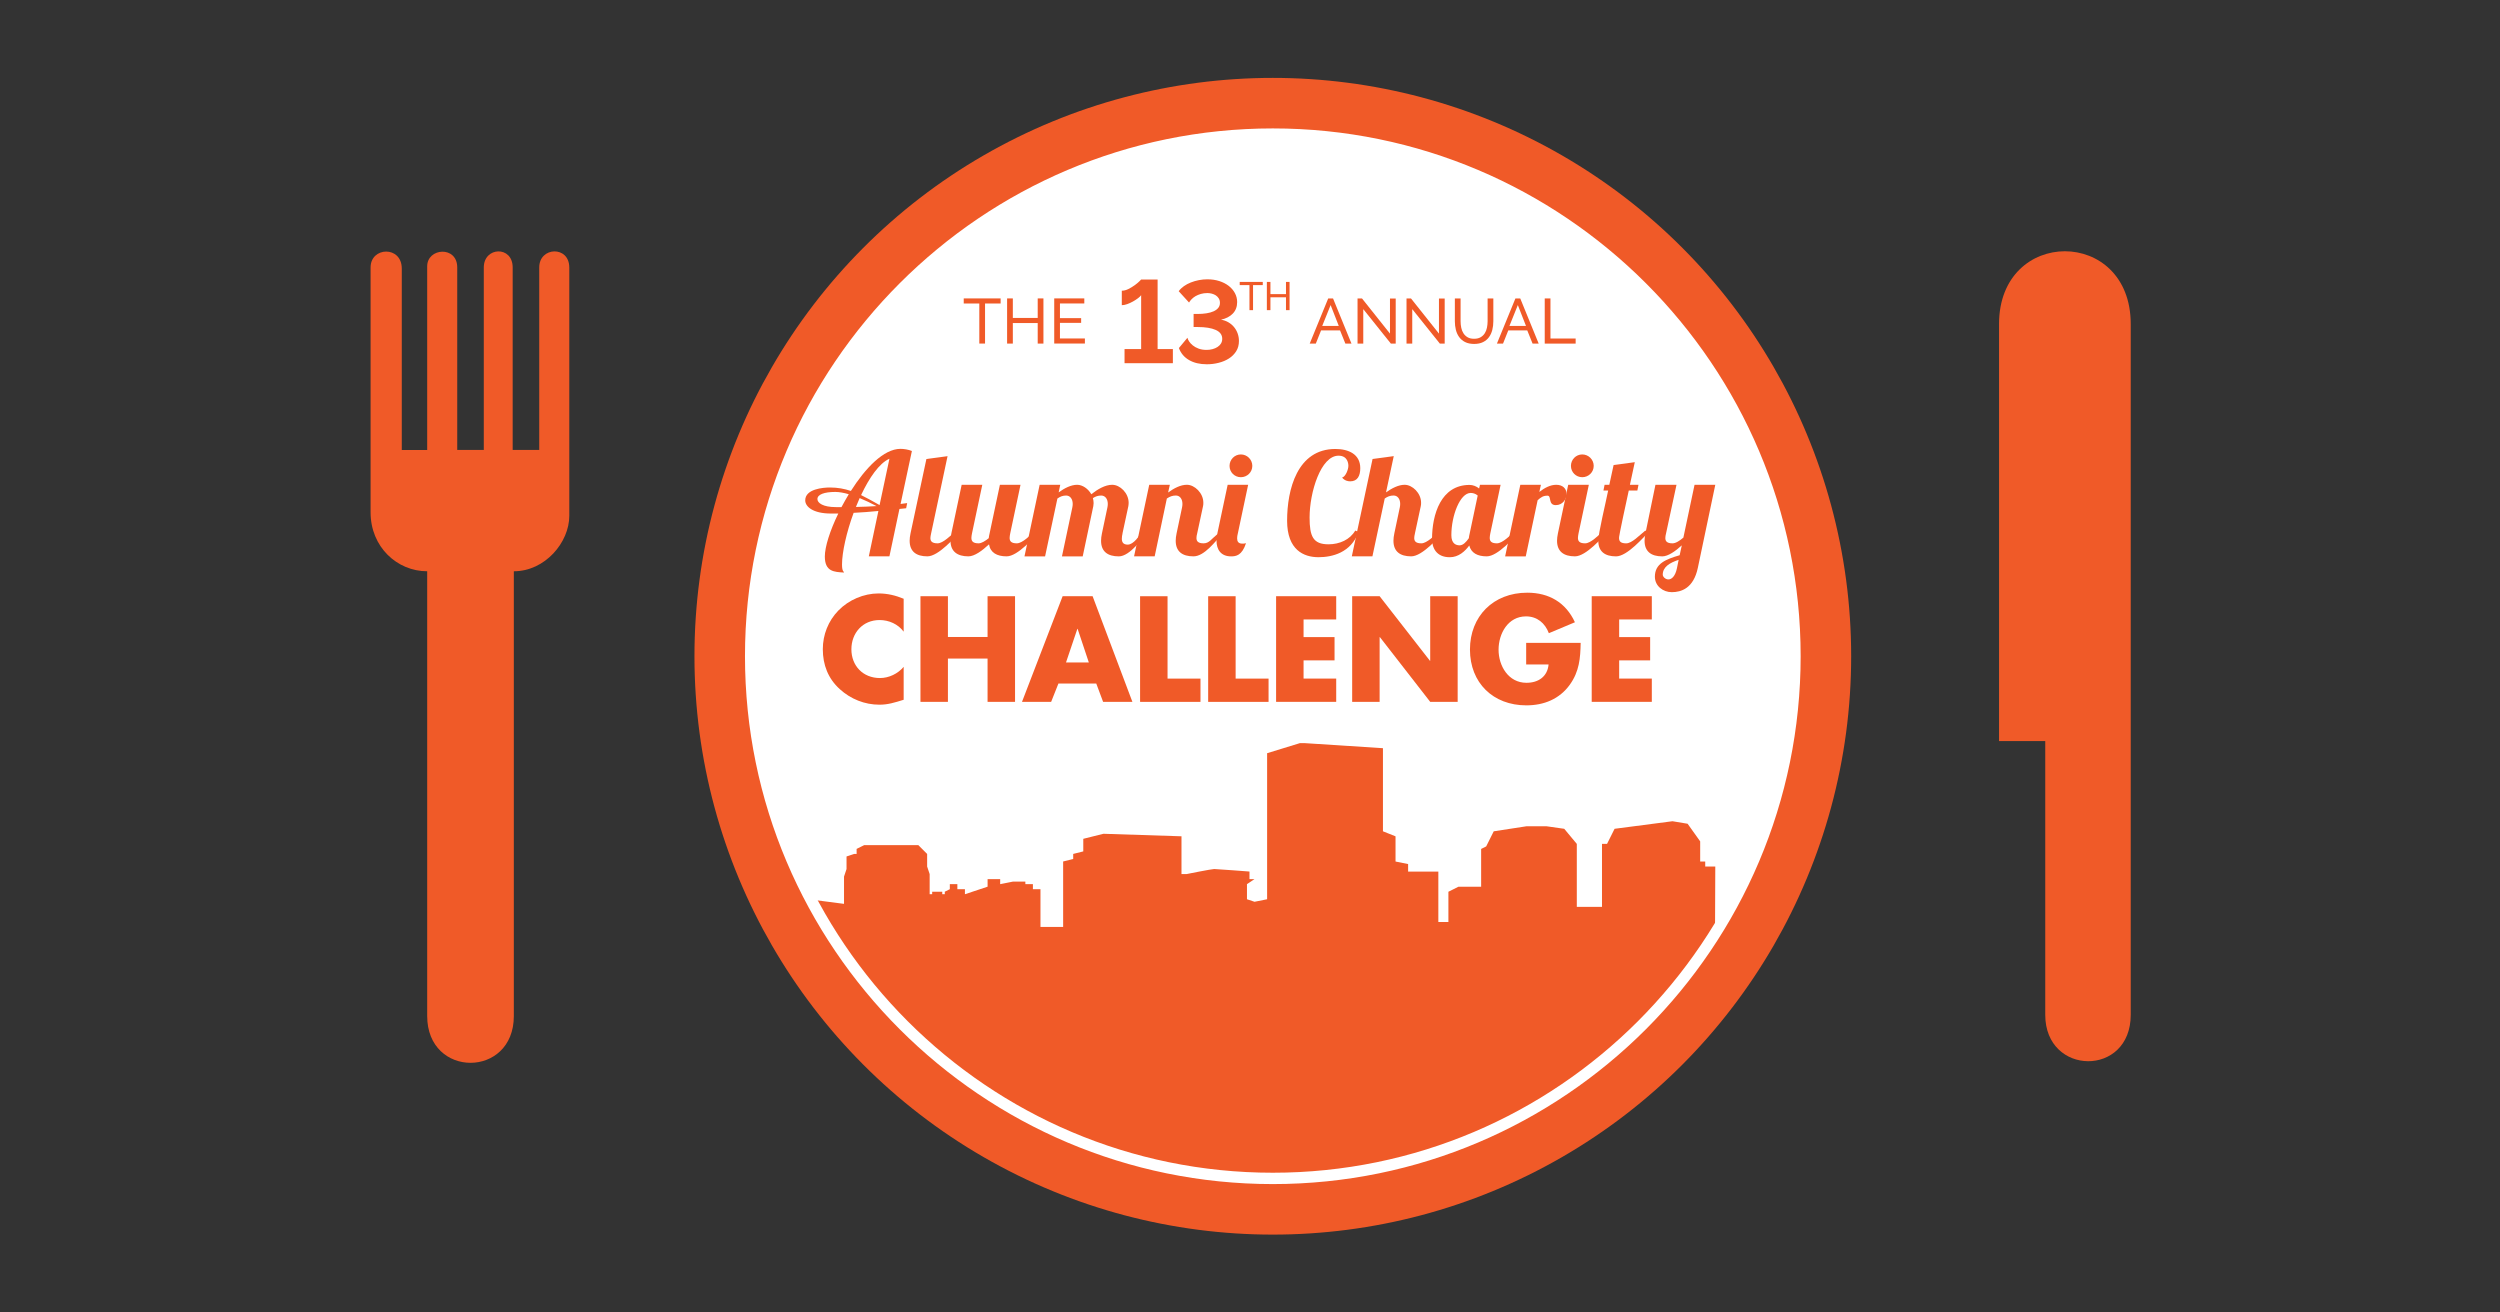 <?xml version="1.0" encoding="UTF-8"?><svg id="_13_wide" xmlns="http://www.w3.org/2000/svg" viewBox="0 0 1200 630"><rect x="0" y="0" width="1200" height="630" fill="#333333" stroke="none"/><defs><style>.cls-1{fill:#fff;}.cls-2{fill:#f05a28;}</style></defs><path class="cls-2" d="M273.26,128.38v119.22c0,12.75-11.65,26.61-26.62,26.61v213.48c0,29.95-41.59,29.95-41.59,0v-213.48c-14.42,0-27.17-11.64-27.17-28.28v-117.55c0-9.98,14.97-10.54,14.97.55v87.06h12.2v-88.17c0-8.88,14.42-9.98,14.42.55v87.61h12.75v-87.61c0-9.98,13.86-10.54,13.86,0v87.61h12.75v-87.61c0-9.98,14.42-10.54,14.42,0Z"/><path class="cls-2" d="M1022.75,155.54v331.59c0,29.95-41.03,29.39-41.03,0v-131.41h-22.18v-200.18c0-46.58,63.21-46.58,63.21,0Z"/><circle class="cls-2" cx="610.95" cy="315" r="277.61"/><circle class="cls-1" cx="610.95" cy="315" r="250.63"/><path class="cls-2" d="M823.21,448.21l.13-32.26h-4.83v-2.42h-2.42v-9.67l-6.04-8.46-7.25-1.21-27.8,3.63-3.62,7.25h-2.42v30.22h-12.09v-30.22l-6.04-7.25-8.46-1.21h-9.67l-15.71,2.42-3.62,7.25-2.42,1.21v18.13h-10.88l-4.83,2.42v14.51h-4.83v-24.18h-14.51v-3.63l-6.04-1.21v-12.09l-6.04-2.42v-39.89l-37.47-2.42h-2.42l-15.71,4.83v70.1l-6.04,1.21-3.63-1.21v-7.25l3.63-2.42h-2.42v-3.63s-15.71-1.21-16.92-1.21-13.3,2.42-13.3,2.42h-2.42v-18.13l-37.47-1.21-9.67,2.42v6.04l-4.84,1.21v2.42l-4.83,1.21v31.43h-10.88v-18.13h-3.63v-2.42h-3.62v-1.21h-6.04l-6.05,1.21v-2.42h-6.04v3.63l-10.88,3.63v-2.42h-3.63v-2.42h-3.62v2.42l-2.42,1.21v1.21h-1.21v-1.21h-4.84v1.21h-1.21v-9.67l-1.21-3.63v-6.04l-4.23-4.23h-25.99l-3.63,1.81v2.42h-1.21l-3.63,1.21v6.04l-1.21,3.62v13.09l-15.93-2.07c42,79.57,125.52,133.83,221.74,133.83,89.46,0,167.91-46.9,212.26-117.42Z"/><path class="cls-1" d="M610.95,568.36c-139.7,0-253.36-113.66-253.36-253.36s113.66-253.36,253.36-253.36,253.36,113.66,253.36,253.36-113.66,253.36-253.36,253.36ZM610.95,67.09c-136.69,0-247.91,111.21-247.91,247.91s111.21,247.91,247.91,247.91,247.91-111.21,247.91-247.91-111.21-247.91-247.91-247.91Z"/><path class="cls-2" d="M480.3,145.68h-7.48v19.23h-2.75v-19.23h-7.48v-2.44h17.71v2.44Z"/><path class="cls-2" d="M500.85,143.24v21.68h-2.75v-9.86h-11.94v9.86h-2.75v-21.68h2.75v9.37h11.94v-9.37h2.75Z"/><path class="cls-2" d="M520.75,162.47v2.44h-14.72v-21.68h14.44v2.44h-11.69v7.02h10.17v2.29h-10.17v7.48h11.97Z"/><path class="cls-2" d="M562.98,167.56v6.78h-23.2v-6.78h7.97v-25.88c-.31.45-.82.94-1.53,1.48-.71.54-1.52,1.06-2.42,1.57-.9.5-1.83.92-2.77,1.26-.94.34-1.8.5-2.57.5v-6.95c1.04,0,2.1-.27,3.17-.81,1.08-.54,2.07-1.14,2.97-1.79.9-.65,1.64-1.26,2.22-1.82.58-.56.88-.88.92-.95h7.91v33.39h7.33Z"/><path class="cls-2" d="M579.26,174.85c-3.35,0-6.19-.67-8.51-2.02-2.33-1.34-3.95-3.27-4.88-5.77l4.1-4.93c.12.52.38,1.11.81,1.76.42.65,1.01,1.29,1.76,1.9s1.67,1.13,2.77,1.54c1.1.41,2.38.62,3.84.62,1,0,1.95-.12,2.86-.36.9-.24,1.7-.59,2.4-1.04s1.24-1,1.65-1.65c.4-.65.61-1.41.61-2.27,0-1.9-1.04-3.32-3.12-4.26-2.08-.93-4.98-1.4-8.72-1.4h-1.9v-6.27h1.9c1.54,0,2.96-.1,4.27-.31,1.31-.2,2.44-.52,3.41-.95.96-.43,1.71-.98,2.25-1.65.54-.67.81-1.48.81-2.41,0-.82-.18-1.53-.55-2.13-.37-.6-.84-1.08-1.41-1.46-.58-.37-1.22-.65-1.93-.84-.71-.19-1.41-.28-2.11-.28-1.15,0-2.21.14-3.17.42-.96.28-1.81.64-2.54,1.06-.73.43-1.36.92-1.88,1.46-.52.54-.93,1.07-1.24,1.6l-4.96-5.43c.65-.9,1.48-1.7,2.48-2.41,1-.71,2.12-1.31,3.35-1.79,1.23-.49,2.52-.86,3.87-1.12,1.35-.26,2.69-.39,4.04-.39,2.08,0,3.99.28,5.74.84,1.75.56,3.26,1.34,4.53,2.32,1.27.99,2.26,2.15,2.97,3.47.71,1.33,1.07,2.75,1.07,4.29,0,2.24-.69,4.08-2.08,5.52-1.39,1.44-3.27,2.42-5.66,2.94,1.31.22,2.49.64,3.55,1.26,1.06.62,1.96,1.38,2.71,2.3.75.92,1.33,1.94,1.73,3.08.4,1.14.61,2.32.61,3.56,0,1.9-.44,3.56-1.33,4.96-.89,1.4-2.05,2.56-3.49,3.47-1.44.92-3.09,1.61-4.93,2.07-1.85.47-3.73.7-5.66.7Z"/><path class="cls-2" d="M637.54,143.25h2.32l8.85,21.68h-2.93l-2.56-6.35h-9.1l-2.53,6.35h-2.93l8.88-21.68ZM642.61,156.44l-3.91-10.01-4.03,10.01h7.94Z"/><path class="cls-2" d="M654.37,148.38v16.55h-2.75v-21.68h2.14l13.43,16.88v-16.85h2.75v21.65h-2.32l-13.25-16.55Z"/><path class="cls-2" d="M677.88,148.38v16.55h-2.75v-21.68h2.14l13.43,16.88v-16.85h2.75v21.65h-2.32l-13.25-16.55Z"/><path class="cls-2" d="M707.55,162.61c1.26,0,2.31-.24,3.14-.73.83-.49,1.5-1.12,2-1.91.5-.78.85-1.68,1.05-2.69.2-1.01.31-2.03.31-3.07v-10.96h2.75v10.96c0,1.47-.17,2.85-.5,4.17-.34,1.31-.87,2.47-1.6,3.47-.73,1-1.68,1.79-2.86,2.37-1.17.58-2.59.87-4.26.87s-3.19-.31-4.37-.92c-1.18-.61-2.13-1.42-2.85-2.43-.72-1.01-1.24-2.17-1.56-3.48-.32-1.31-.47-2.66-.47-4.05v-10.96h2.75v10.96c0,1.08.11,2.12.32,3.13.21,1.01.57,1.9,1.07,2.67.5.77,1.16,1.4,1.98,1.88.82.48,1.86.72,3.1.72Z"/><path class="cls-2" d="M727.4,143.25h2.32l8.85,21.68h-2.93l-2.56-6.35h-9.1l-2.53,6.35h-2.93l8.88-21.68ZM732.47,156.44l-3.91-10.01-4.03,10.01h7.94Z"/><path class="cls-2" d="M741.47,164.93v-21.68h2.75v19.24h12.09v2.44h-14.84Z"/><path class="cls-2" d="M606.14,136.85h-4.68v12.02h-1.72v-12.02h-4.68v-1.53h11.07v1.53Z"/><path class="cls-2" d="M618.99,135.32v13.55h-1.72v-6.17h-7.46v6.17h-1.72v-13.55h1.72v5.86h7.46v-5.86h1.72Z"/><path class="cls-2" d="M434.96,243.96l-3.23.34-4.81,22.75h-9.89l4.6-21.78c-3.99.41-7.97.69-11.89.89-3.44,9.34-5.57,19.03-5.57,24.81,0,3.5.89,3.23.96,3.85-4.74-.27-9.21-.41-9.21-7.7,0-4.61,2.47-12.44,6.46-20.62h-3.5c-8.73,0-12.37-3.36-12.37-6.32,0-5.5,8.59-6.18,11.89-6.18,3.71,0,6.94.62,10.03,1.65,6.94-10.93,15.74-20.2,23.78-20.2,1.65,0,3.85.34,5.5,1.03l-5.43,25.42c1.03-.14,2.06-.27,3.16-.41l-.48,2.47ZM400.95,236.13c-5.36,0-8.59,1.24-8.59,3.43,0,1.93,2.82,3.85,8.8,3.85h2.75c1.1-2.06,2.27-4.12,3.5-6.18-2.34-.69-4.61-1.1-6.46-1.1ZM410.84,243.34c3.3-.07,6.53-.2,9.9-.41-2.68-1.44-5.43-2.75-8.11-3.85l-1.79,4.26ZM421.5,242.04l.69.41,4.74-22.26c-4.88,2.13-9.69,9.14-13.61,17.45,2.61,1.3,5.29,2.75,8.18,4.4Z"/><path class="cls-2" d="M454.83,218.95l-7.9,37.11c-.21,1.03-.34,1.65-.34,2.2,0,1.51.76,2.54,3.44,2.54s6.32-3.85,9.07-6.05h2.34c-3.16,3.16-10.93,12.3-16.29,12.3s-8.52-2.34-8.52-7.49c0-1.03.14-2.2.41-3.5l7.63-35.73,10.17-1.37Z"/><path class="cls-2" d="M489.85,232.7l-4.95,23.36c-.14.76-.28,1.51-.28,2.13,0,1.51.69,2.61,3.44,2.61s6.32-3.85,9.07-6.05h2.34c-3.16,3.16-10.93,12.3-16.29,12.3-4.67,0-7.83-1.79-8.45-5.77-3.23,3.02-6.94,5.77-9.9,5.77-5.29,0-8.59-2.34-8.59-7.49,0-1.03.14-2.2.41-3.5l4.95-23.36h9.9l-4.95,23.36c-.14.76-.28,1.51-.28,2.13,0,1.51.69,2.61,3.44,2.61,1.44,0,3.16-1.1,4.88-2.47.07-.69.21-1.44.41-2.27l4.95-23.36h9.9Z"/><path class="cls-2" d="M538.82,256.06c-.21.83-.34,1.72-.34,2.54,0,1.58.62,2.82,2.82,2.82,2.75,0,5.63-4.05,7.21-7.01h3.23c-3.16,3.71-9.35,12.65-14.71,12.65s-8.52-2.34-8.52-7.49c0-1.1.14-2.2.41-3.5l2.61-12.37c.14-.62.21-1.24.21-1.79,0-2.47-1.31-4.05-3.16-4.05-1.51,0-2.68.41-3.99,1.23.21.83.34,1.58.34,2.41,0,.48-.07.96-.14,1.44l-5.09,24.12h-9.96l4.95-23.36c.14-.62.21-1.24.21-1.79,0-2.47-1.31-4.05-3.16-4.05-1.65,0-2.82.48-4.19,1.44l-5.91,27.76h-9.89l7.28-34.36h9.89l-.76,3.64c2.75-1.99,5.91-3.64,8.86-3.64,2.54,0,5.29,1.85,6.8,4.54,3.02-2.4,6.67-4.54,10.03-4.54,3.78,0,7.9,3.98,7.9,8.66,0,.55-.07,1.03-.14,1.58l-2.82,13.12Z"/><path class="cls-2" d="M574.64,256.06c-.21.76-.34,1.51-.34,2.2,0,1.51.76,2.54,3.43,2.54s3.78-2.13,6.53-4.33h2.34c-3.16,3.16-8.38,10.58-13.74,10.58s-8.52-2.34-8.52-7.49c0-1.1.14-2.2.41-3.5l2.61-12.37c.14-.62.21-1.24.21-1.79,0-2.47-1.3-4.05-3.16-4.05-1.65,0-2.89.48-4.33,1.44l-5.84,27.76h-9.89l7.28-34.36h9.89l-.82,3.71c2.82-2.06,5.98-3.71,9-3.71,3.71,0,7.9,3.98,7.9,8.59,0,.55,0,1.1-.14,1.65l-2.82,13.12Z"/><path class="cls-2" d="M594.16,256.06c-.21.83-.34,1.58-.34,2.34,0,1.44.55,2.54,2.47,2.54.48,0,1.24,0,1.79-.2-1.92,5.91-4.81,6.32-7.15,6.32-4.88,0-7.01-3.23-7.01-7.56,0-1.1.14-2.27.41-3.44l4.95-23.36h9.83l-4.95,23.36ZM595.61,218.13c3.02,0,5.5,2.47,5.5,5.5s-2.47,5.43-5.5,5.43-5.43-2.41-5.43-5.43,2.41-5.5,5.43-5.5Z"/><path class="cls-2" d="M652.1,255.37c-3.64,10.03-12.78,12.09-19.24,12.09-7.01,0-15.05-3.43-15.05-17.52,0-14.98,4.88-34.43,23.16-34.43,6.39,0,11.96,2.54,11.96,9.21,0,3.64-1.31,6.32-4.81,6.32-1.1,0-2.61-.27-3.92-1.79,1.72-.48,3.02-3.92,3.02-5.64,0-1.1-.34-4.88-4.74-4.88-8.45,0-13.88,17.45-13.88,29.69,0,9,1.65,12.85,9.07,12.85,5.29,0,10.31-2.2,12.85-6.6l1.58.69Z"/><path class="cls-2" d="M679.17,256.06c-.21.83-.34,1.58-.34,2.2,0,1.51.76,2.54,3.43,2.54s6.32-3.85,9.07-6.05h2.34c-3.16,3.16-10.93,12.3-16.29,12.3s-8.52-2.34-8.52-7.49c0-1.1.14-2.2.41-3.5l2.61-12.37c.14-.62.21-1.24.21-1.79,0-2.47-1.31-4.05-3.16-4.05-1.65,0-2.89.48-4.26,1.44l-5.91,27.76h-9.89l9.96-46.73,10.17-1.37-3.71,17.39c2.82-1.99,5.98-3.64,8.93-3.64,3.71,0,7.9,3.98,7.9,8.59,0,.55,0,1.1-.14,1.65l-2.82,13.12Z"/><path class="cls-2" d="M720.29,232.7l-4.95,23.36c-.14.76-.27,1.51-.27,2.13,0,1.51.69,2.61,3.44,2.61s6.32-3.85,9.07-6.05h2.34c-3.16,3.16-10.93,12.3-16.29,12.3-4.47,0-7.49-1.65-8.38-5.22-2.06,2.82-5.15,5.64-9.35,5.64-6.6,0-8.52-4.67-8.52-8.73,0-11.82,4.26-25.98,18-25.98,1.65,0,3.37.69,4.6,1.72l.41-1.79h9.89ZM696.65,256.88c0,4.12,2.27,4.88,3.99,4.88,1.58,0,3.09-1.51,4.4-3.43.07-.69.21-1.44.41-2.27l3.85-18.21c-1.1-.96-2.4-1.24-3.37-1.24-5.15,0-9.28,10.93-9.28,20.27Z"/><path class="cls-2" d="M739.64,232.7l-.76,3.43c2.47-1.92,5.22-3.43,8.11-3.43,3.09,0,4.95,1.79,4.95,4.4,0,2.4-1.79,5.36-5.15,5.36-3.85,0-1.92-4.54-3.99-4.54s-3.16.76-4.74,2.2l-5.7,26.94h-9.89l7.28-34.36h9.89Z"/><path class="cls-2" d="M762.64,232.7l-4.95,23.36c-.14.76-.28,1.51-.28,2.13,0,1.51.69,2.61,3.44,2.61s6.32-3.85,9.07-6.05h2.34c-3.16,3.16-10.93,12.3-16.29,12.3s-8.59-2.34-8.59-7.49c0-1.03.14-2.2.41-3.5l4.95-23.36h9.89ZM759.48,218.13c3.02,0,5.5,2.47,5.5,5.5s-2.47,5.43-5.5,5.43-5.43-2.41-5.43-5.43,2.4-5.5,5.43-5.5Z"/><path class="cls-2" d="M784.7,221.84s-1.03,4.67-2.34,10.86h4.12l-.55,2.75h-4.12c-4.74,21.72-4.67,22.4-4.67,22.75,0,1.58.69,2.61,3.44,2.61s6.32-3.85,9.07-6.05h2.34c-3.16,3.16-10.93,12.3-16.29,12.3s-8.52-2.34-8.52-7.49c0-3.64,3.57-18.21,4.74-24.12h-2.27l.55-2.75h2.27l2.06-9.48,10.17-1.37Z"/><path class="cls-2" d="M804.72,232.7l-5.02,23.36c-.2.76-.34,1.51-.34,2.2,0,1.51.76,2.54,3.44,2.54,1.58,0,3.43-1.24,5.22-2.75l5.36-25.35h9.96l-8.38,39.86c-2.06,9.83-7.97,11.68-12.51,11.68-4.19,0-8.11-2.96-8.11-7.42,0-6.39,5.36-8.38,11.89-10.31l1.03-4.74c-3.09,2.82-6.6,5.29-9.35,5.29-5.36,0-8.52-2.34-8.52-7.49,0-1.1.14-2.2.41-3.5l4.81-23.36h10.1ZM800.87,278.12c1.37,0,3.23-1.3,4.06-5.36l.82-4.05c-4.33,1.44-7.63,3.43-7.63,7.15,0,.96,1.24,2.27,2.75,2.27Z"/><path class="cls-2" d="M433.76,303.2c-2.69-3.63-7.06-5.58-11.57-5.58-8.07,0-13.52,6.19-13.52,14.05s5.52,13.79,13.72,13.79c4.3,0,8.61-2.08,11.37-5.38v15.81c-4.37,1.35-7.53,2.36-11.64,2.36-7.06,0-13.79-2.69-19.03-7.47-5.58-5.05-8.14-11.64-8.14-19.17,0-6.93,2.62-13.58,7.47-18.56,4.98-5.11,12.18-8.2,19.3-8.2,4.24,0,8.14.94,12.04,2.55v15.81Z"/><path class="cls-2" d="M474.03,305.75v-19.57h13.19v50.71h-13.19v-20.78h-19.03v20.78h-13.18v-50.71h13.18v19.57h19.03Z"/><path class="cls-2" d="M508.05,328.08l-3.5,8.81h-13.99l19.5-50.71h14.39l19.1,50.71h-14.06l-3.29-8.81h-18.16ZM517.26,301.85h-.13l-5.45,16.14h10.96l-5.38-16.14Z"/><path class="cls-2" d="M560.42,325.73h15.81v11.17h-28.99v-50.71h13.18v39.55Z"/><path class="cls-2" d="M593.1,325.73h15.81v11.17h-28.99v-50.71h13.18v39.55Z"/><path class="cls-2" d="M625.71,297.34v8.47h14.87v11.17h-14.87v8.74h15.67v11.17h-28.85v-50.71h28.85v11.16h-15.67Z"/><path class="cls-2" d="M649.04,286.18h13.18l24.15,31h.13v-31h13.18v50.71h-13.18l-24.15-31.07h-.13v31.07h-13.18v-50.71Z"/><path class="cls-2" d="M758.72,308.58c-.13,7.4-.67,13.72-5.18,20.04-4.98,6.93-12.44,9.95-20.92,9.95-15.94,0-27.04-10.83-27.04-26.77s11.17-27.31,27.51-27.31c10.43,0,18.5,4.71,22.87,14.19l-12.51,5.25c-1.82-4.84-5.65-8.07-10.96-8.07-8.68,0-13.18,8.27-13.18,16.01s4.71,15.87,13.38,15.87c5.72,0,10.09-2.96,10.63-8.81h-10.76v-10.36h26.16Z"/><path class="cls-2" d="M777.2,297.34v8.47h14.87v11.17h-14.87v8.74h15.67v11.17h-28.85v-50.71h28.85v11.16h-15.67Z"/></svg>